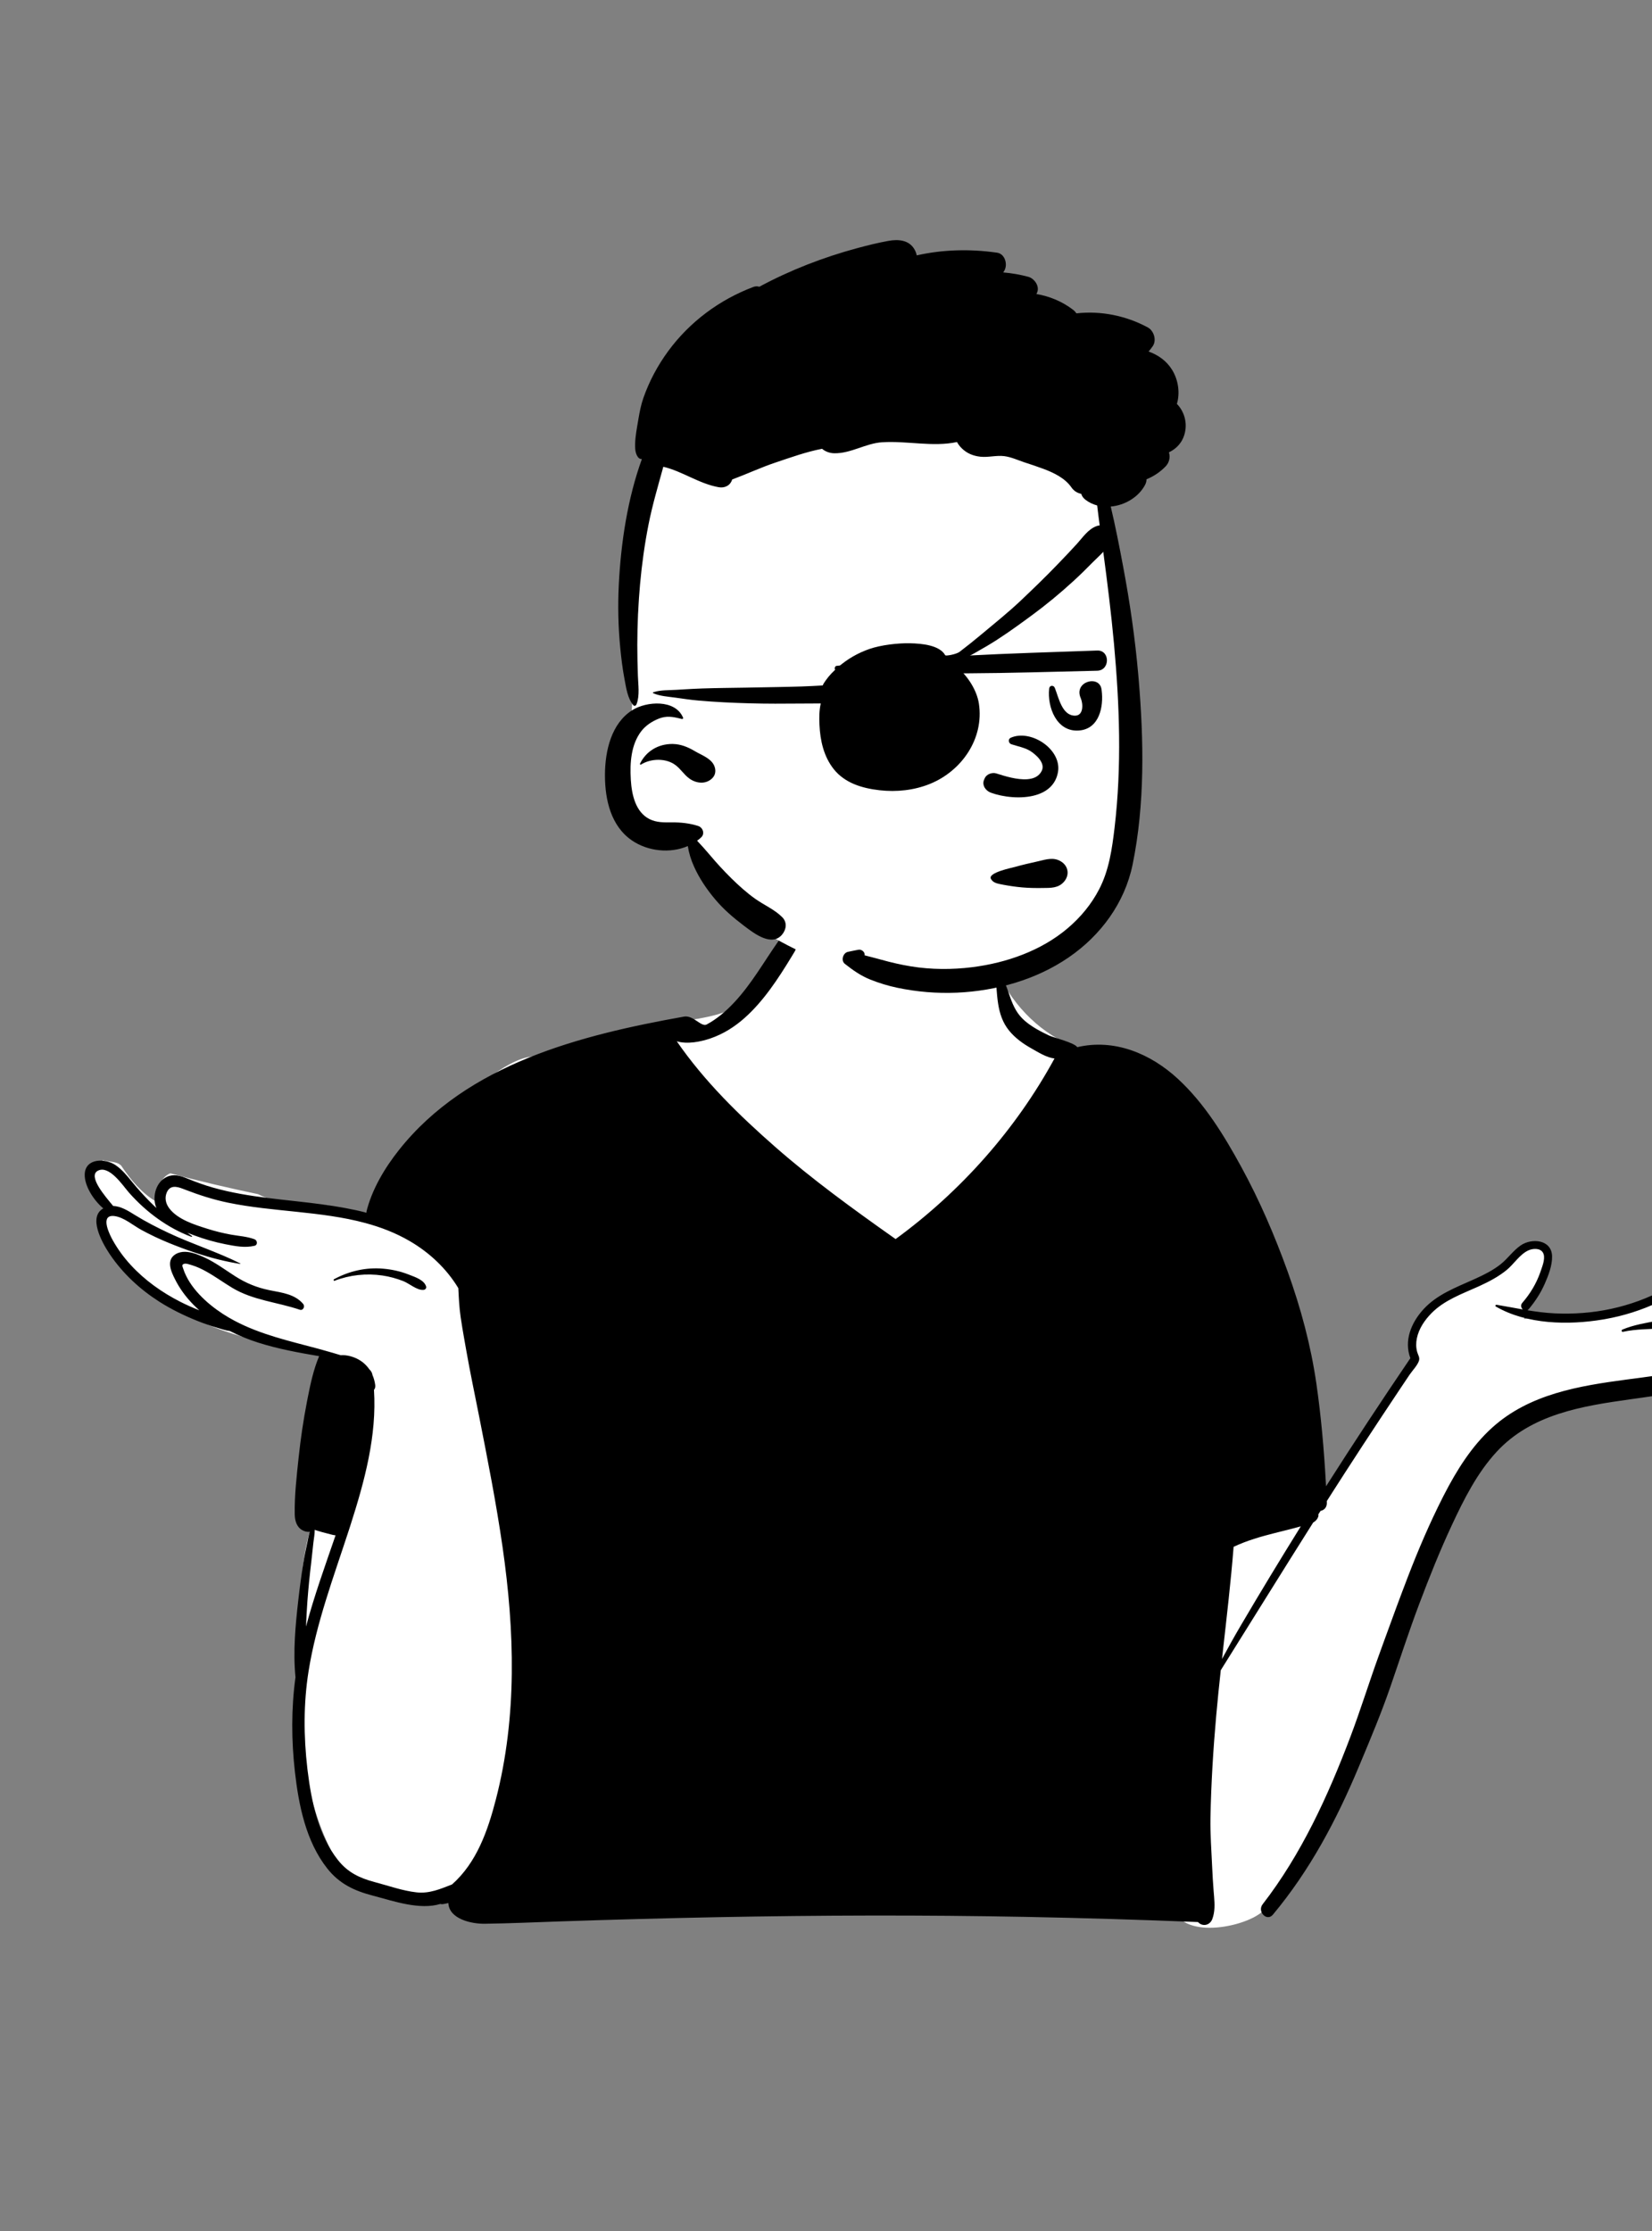 <?xml version="1.0" encoding="UTF-8"?>
<svg width="240px" height="324px" viewBox="0 0 240 324" version="1.1" xmlns="http://www.w3.org/2000/svg" xmlns:xlink="http://www.w3.org/1999/xlink">
    <rect x="0" y="0" width="240" height="324" fill="#808080" stroke="none"/>
    <!-- Generator: Sketch 62 (91390) - https://sketch.com -->
    <title>peep-44</title>
    
    <g id="Introduction" stroke="none" stroke-width="1" fill="none" fillRule="evenodd">
        <g id="variations" transform="translate(-1566, -434)">
            <g id="images" transform="translate(126, 110)">
                <g id="a-person/bust" transform="translate(1440, 324)">
                    <g id="body/Whatever" transform="translate(31.056, 135.053)" fillRule="evenodd">
                        <path d="M214.857,59.887 C217.021,58.757 219.134,57.53 221.214,56.252 C222.679,55.375 221.382,53.168 219.88,53.965 C219.112,54.373 218.347,54.785 217.579,55.191 C218.183,54.67 218.743,54.103 219.246,53.486 L219.211,53.451 C221.147,51.716 218.66,48.442 216.458,49.867 C214.517,51.275 212.557,52.712 210.328,53.639 C205.712,55.597 200.619,55.922 195.664,55.978 C193.851,55.842 192.119,56.156 190.36,56.506 C191.049,53.738 192.776,51.647 193.691,48.966 C194.367,46.259 190.461,44.415 189.077,47.017 C188.737,47.656 188.413,48.303 188.097,48.952 C185.105,51.675 180.109,51.435 177.091,54.358 C175.372,55.884 174.531,57.955 174.199,60.033 C173.973,61.444 174.324,62.859 173.471,64.109 C169.347,69.944 162.831,79.167 159.522,85.588 C157.179,70.329 150.923,51.456 144.461,37.503 C142.323,33.041 139.878,28.681 136.669,24.898 C137.033,23.637 135.748,21.398 134.932,22.087 C132.418,19.016 127.976,18.22 124.403,16.693 C119.58,14.63 115.579,10.342 113.612,5.469 C111.085,-3.812 104.864,-4.991 96.236,-4.581 C87.979,-4.591 81.87,-1.058 80.068,7.351 C76.408,13.733 67.766,12.678 61.548,14.367 C56.992,15.408 52.569,17.018 48.367,19.062 C43.692,14.626 26.948,33.245 25.426,38.037 C26.322,38.21 27.212,38.419 28.095,38.674 C28.881,38.902 28.551,40.089 27.758,39.899 C26.772,39.662 25.779,39.499 24.781,39.386 C24.751,39.481 24.724,39.576 24.705,39.67 C24.593,39.662 24.481,39.652 24.369,39.645 C24.617,39.774 24.856,39.924 25.089,40.118 C25.652,40.585 24.919,41.487 24.321,41.115 C23.757,40.693 23.019,40.76 22.344,40.618 C22.303,42.009 17.344,40.453 16.574,39.992 C13.151,39.564 9.628,40.024 6.432,38.372 C2.18,37.476 -2.105,36.485 -6.31,35.344 C-7.423,35.778 -8.469,37.332 -7.585,38.472 C-7.087,38.991 -7.727,39.838 -8.353,39.469 C-10.453,38.232 -12.077,36.302 -13.454,34.222 C-14.103,33.568 -15.253,33.709 -16.124,33.437 C-16.24,33.647 -16.309,33.88 -16.308,34.119 C-20.002,34.727 -17.367,38.763 -15.51,40.021 C-16.495,40.663 -16.532,41.919 -16.446,42.969 C-16.655,43.342 -16.725,43.806 -16.543,44.225 C-15.848,45.826 -14.346,47.174 -13.204,48.472 C-11.942,49.905 -10.818,51.345 -9.283,52.507 C-3.434,56.968 3.626,59.462 10.867,60.437 C13.439,60.832 17.137,61.437 18.729,63.612 C18.339,66.193 17.622,68.669 16.971,71.186 C16.061,74.528 16.123,78.026 16.111,81.432 C15.984,81.33 15.739,81.351 15.703,81.546 C15.491,82.958 15.334,84.402 14.476,85.588 C13.724,87.795 13.223,90.148 12.942,92.466 C11.816,103.455 11.547,114.769 14.087,125.587 C15.067,129.6 16.661,133.414 18.833,136.926 C19.48,137.974 20.521,138.281 21.456,138.075 C24.585,139.701 28.527,140.222 31.899,139.809 C43.396,136.553 39.39,144.394 55.511,141.993 C83.336,138.447 111.457,145.415 139.223,141.324 C139.907,146.608 148.859,145.092 151.969,142.858 C161.293,135.924 165.923,113.97 170.602,102.833 C173.818,94.055 179.205,78.507 186.258,72.616 C188.373,70.962 190.93,70.09 193.488,69.387 C203.034,66.926 212.618,64.599 222.183,62.206 C223.805,61.806 223.513,59.039 221.779,59.216 C219.477,59.452 217.167,59.665 214.857,59.887 Z" id="🎨-Background" fill="#FFFFFF"></path>
                        <path d="M2.333,58.241 C1.687,58.161 1.053,57.931 0.424,57.749 C-0.538,57.468 -1.48,57.14 -2.407,56.766 C-4.322,55.999 -6.179,55.092 -7.919,53.983 C-10.731,52.188 -13.216,49.889 -15.09,47.12 L-15.218,46.927 C-16.288,45.297 -18.262,41.677 -16.049,40.439 C-17.475,39.247 -18.823,37.106 -18.747,35.454 C-18.639,33.116 -15.774,33.148 -14.293,34.139 C-13.324,34.788 -12.597,35.697 -11.868,36.591 C-11.061,37.584 -10.199,38.531 -9.303,39.442 C-9.066,39.683 -8.826,39.919 -8.581,40.151 L-8.336,40.382 C-8.374,40.291 -8.408,40.198 -8.437,40.103 C-8.931,38.563 -8.342,36.557 -6.802,35.851 C-5.859,35.419 -4.881,35.683 -3.967,36.05 L-3.827,36.107 C-2.598,36.616 -1.353,37.066 -0.073,37.428 C5.145,38.901 10.592,39.146 15.939,39.881 C17.999,40.167 20.097,40.526 22.146,41.054 C22.928,37.734 24.844,34.551 26.923,31.933 C36.878,19.406 53.295,15.266 68.314,12.586 C69.683,12.343 70.818,14.156 71.614,13.727 C73.125,12.915 74.454,11.766 75.62,10.516 C78.107,7.851 79.871,4.717 81.943,1.748 C82.968,0.281 85.326,1.593 84.375,3.168 L83.909,3.937 C81.992,7.089 79.868,10.338 77.118,12.782 C75.656,14.08 74.033,15.105 72.178,15.745 C70.774,16.229 68.802,16.637 67.264,16.168 L67.08,15.899 C67.141,15.989 67.202,16.078 67.264,16.168 C71.278,21.986 76.315,26.911 81.622,31.558 C86.979,36.247 92.758,40.445 98.571,44.551 L99.056,44.892 C108.527,37.982 116.528,28.967 122.141,18.668 C120.964,18.527 119.8,17.772 118.795,17.21 C117.584,16.53 116.445,15.718 115.558,14.636 C113.625,12.279 113.876,9.242 113.528,6.382 C113.507,6.205 113.741,6.16 113.849,6.249 C114.897,7.12 115.264,8.547 115.702,9.779 C116.183,11.134 116.728,12.25 117.833,13.203 C118.862,14.091 120.117,14.743 121.336,15.325 C121.965,15.623 125.086,16.389 125.441,17.024 C130.833,15.758 136.085,17.945 140.08,21.636 C143.94,25.201 146.773,29.836 149.274,34.412 C151.943,39.294 154.129,44.383 156.014,49.614 C157.924,54.923 159.388,60.349 160.193,65.937 C160.872,70.648 161.289,75.433 161.558,80.197 L161.591,80.793 C165.58,74.53 169.668,68.333 173.84,62.192 C172.892,59.657 173.942,57.071 175.719,55.113 C177.688,52.947 180.411,51.941 183.016,50.77 L183.358,50.615 C184.614,50.042 185.865,49.411 186.95,48.553 C187.993,47.725 188.76,46.583 189.859,45.82 C191.456,44.709 194.354,44.945 194.428,47.374 C194.466,48.708 193.894,50.17 193.37,51.368 C192.776,52.723 191.976,53.951 191.025,55.08 C190.981,55.132 190.933,55.174 190.884,55.207 L190.847,55.23 C192.162,55.447 193.486,55.623 194.836,55.684 C197.559,55.809 200.312,55.608 202.978,55.033 C205.708,54.446 208.353,53.49 210.808,52.159 C212.906,51.022 214.85,49.551 217.233,49.204 C217.452,49.17 217.674,49.149 217.902,49.136 C218.283,49.115 218.663,49.563 218.513,49.939 C218.431,50.147 218.344,50.352 218.249,50.559 C217.425,52.374 216.161,54.135 214.585,55.472 L214.463,55.574 C215.019,55.382 215.566,55.166 216.105,54.923 C219.271,53.497 222.145,51.341 225.54,50.474 C225.7,50.432 225.863,50.394 226.026,50.358 C227.076,50.132 227.629,51.273 227.012,52.055 C226.913,52.182 226.814,52.307 226.71,52.431 C225.195,54.312 223.524,56.058 221.682,57.626 C221.05,58.163 220.4,58.683 219.736,59.18 C219.457,59.39 219.176,59.596 218.892,59.799 L218.752,59.898 C219.083,59.664 219.411,59.425 219.736,59.18 C221.815,58.55 223.864,57.804 225.869,56.978 C226.666,56.65 227.285,57.457 227.369,58.121 C227.652,60.345 225.185,61.953 223.579,63.022 C221.969,64.096 220.197,64.912 218.382,65.567 C214.893,66.828 211.228,67.401 207.569,67.914 L205.791,68.162 C198.757,69.146 191.41,70.323 186.362,75.798 C183.533,78.867 181.619,82.68 179.868,86.431 C178.119,90.179 176.583,94.025 175.125,97.893 C173.614,101.896 172.298,105.973 170.9,110.016 C169.615,113.728 168.081,117.393 166.561,121.021 L166.321,121.594 C163.095,129.304 159.242,136.566 153.871,143.003 C152.986,144.066 151.556,142.558 152.373,141.505 C157.991,134.26 161.9,125.711 165.126,117.183 C166.594,113.303 167.823,109.329 169.235,105.427 L170.074,103.11 C171.196,100.02 172.327,96.934 173.507,93.869 C175,89.99 176.642,86.159 178.52,82.452 L178.719,82.061 C180.558,78.485 182.743,74.96 185.75,72.254 C191.162,67.38 198.363,66.211 205.326,65.285 L207.517,64.996 C210.461,64.605 213.413,64.173 216.276,63.386 C217.928,62.934 219.542,62.354 221.059,61.555 C221.663,61.238 222.252,60.89 222.823,60.509 C221.196,60.987 219.546,61.378 217.866,61.684 C217.045,61.834 216.231,61.947 215.42,62.025 C213.331,62.232 211.258,62.223 209.118,62.111 C208.936,62.101 208.877,61.815 209.071,61.78 C210.562,61.514 212.054,61.183 213.54,60.823 L213.986,60.714 C213.994,60.467 214.091,60.205 214.294,59.956 C215.033,59.055 216.438,58.594 217.412,57.958 C218.433,57.292 219.421,56.574 220.364,55.804 C221.226,55.101 222.054,54.357 222.85,53.579 L223.089,53.344 C223.01,53.423 222.93,53.501 222.85,53.579 C220.7,54.573 218.661,55.847 216.415,56.633 C214.63,57.261 212.758,57.683 210.869,57.834 L210.752,57.843 L210.635,57.85 C208.664,57.992 206.68,57.935 204.738,58.362 C204.521,58.411 204.453,58.119 204.647,58.036 C206.344,57.331 208.108,57.058 209.891,56.728 C209.929,56.589 210.026,56.464 210.195,56.384 L210.652,56.166 C212.01,55.513 213.276,54.854 214.406,53.795 C215.403,52.858 216.233,51.764 216.857,50.55 C214.362,51.098 212.171,52.989 209.902,54.052 C207.43,55.213 204.814,56.045 202.127,56.519 L201.821,56.572 C196.799,57.41 190.76,57.303 186.261,54.691 C186.117,54.606 186.221,54.414 186.369,54.437 C187.645,54.646 188.908,54.894 190.171,55.113 C189.924,54.887 189.814,54.481 190.1,54.156 C191.234,52.855 192.132,51.368 192.705,49.741 L192.815,49.423 C193.079,48.669 193.525,47.497 193.07,46.816 C192.635,46.167 191.61,46.256 190.997,46.531 C189.723,47.105 188.876,48.541 187.803,49.407 C186.633,50.354 185.302,51.056 183.939,51.683 L183.651,51.814 C181.294,52.875 178.776,53.767 176.923,55.64 C175.926,56.646 175.068,57.903 174.781,59.313 C174.65,59.96 174.65,60.625 174.823,61.266 C174.96,61.767 175.247,62.076 175.083,62.585 C174.867,63.242 174.104,64.028 173.711,64.614 C173.255,65.29 172.801,65.968 172.347,66.647 C171.44,68.004 170.538,69.365 169.636,70.724 C167.832,73.446 166.047,76.181 164.276,78.924 C163.7,79.817 163.126,80.712 162.554,81.607 L161.697,82.95 L161.244,83.659 L160.471,84.874 C160.499,84.986 160.497,85.104 160.461,85.207 C160.329,85.583 160.082,85.839 159.776,86.025 L159.721,86.057 C155.213,93.186 150.776,100.361 146.295,107.507 C146.057,109.688 145.833,111.871 145.638,114.055 C145.197,118.996 144.895,123.95 144.797,128.911 C144.751,131.312 144.943,133.727 145.047,136.126 C145.097,137.271 145.167,138.414 145.257,139.558 L145.324,140.368 C145.413,141.481 145.464,142.587 145.064,143.648 C144.709,144.58 143.627,144.789 142.987,144.079 C134.635,143.743 126.278,143.487 117.92,143.329 C102.96,143.042 87.994,143.086 73.032,143.375 C65.517,143.521 58,143.726 50.488,143.98 C46.786,144.102 43.083,144.276 39.379,144.327 C37.384,144.354 34.243,143.627 34.082,141.381 L34.078,141.313 C33.829,141.38 33.571,141.435 33.307,141.475 C33.19,141.493 33.077,141.488 32.972,141.464 L32.921,141.45 C29.946,142.357 26.184,141.063 23.358,140.309 L23.124,140.247 C20.426,139.544 18.259,138.538 16.49,136.301 C13.395,132.385 12.339,127.127 11.79,122.28 C11.274,117.72 11.245,113.074 11.872,108.522 C11.502,104.813 11.864,100.985 12.284,97.297 C12.491,95.473 12.734,93.651 13.026,91.838 C13.188,90.825 13.402,89.823 13.619,88.824 C13.706,88.424 13.778,87.994 13.889,87.579 L13.938,87.401 C13.6,87.446 13.231,87.372 12.873,87.175 C12.024,86.708 11.777,85.763 11.762,84.859 C11.716,82.132 12.041,79.328 12.328,76.618 C12.618,73.913 13.015,71.197 13.535,68.526 L13.669,67.837 C14.063,65.839 14.514,63.776 15.307,61.898 C12.326,61.391 9.354,60.852 6.462,59.934 C5.05,59.484 3.66,58.924 2.333,58.241 Z M157.923,86.615 C157.877,86.626 157.833,86.638 157.788,86.651 C156.597,86.985 155.393,87.268 154.192,87.573 C152.118,88.095 150.09,88.678 148.161,89.585 C147.757,94.687 147.158,99.772 146.588,104.86 L146.475,105.878 C147.35,104.254 148.245,102.644 149.181,101.053 C152.031,96.202 154.947,91.39 157.923,86.615 Z M14.665,87.12 C14.671,87.727 14.545,88.357 14.477,88.94 C14.367,89.887 14.278,90.838 14.166,91.785 C13.938,93.687 13.744,95.591 13.602,97.502 C13.512,98.721 13.452,99.945 13.4,101.169 C14.597,96.69 16.184,92.309 17.693,87.921 C17.44,87.895 17.183,87.833 16.917,87.762 L16.469,87.642 C16.205,87.574 15.349,87.363 14.665,87.12 Z M161.697,82.95 L161.705,83.151 C161.737,83.863 161.31,84.265 160.793,84.369 C161.093,83.895 161.395,83.422 161.697,82.95 Z M24.626,49.194 C25.888,49.305 27.123,49.574 28.302,50.039 L28.416,50.083 C29.288,50.42 30.563,50.843 30.848,51.774 C30.928,52.038 30.713,52.256 30.466,52.277 C29.519,52.353 28.404,51.339 27.527,50.996 C26.551,50.616 25.528,50.333 24.493,50.183 C22.167,49.842 19.742,50.1 17.553,50.948 C17.424,50.999 17.344,50.793 17.46,50.732 C19.666,49.532 22.119,48.972 24.626,49.194 Z M-2.101,55.238 C-2.247,55.109 -2.393,54.974 -2.536,54.839 C-3.669,53.767 -4.672,52.516 -5.415,51.141 L-5.61,50.769 C-6.215,49.597 -6.958,47.928 -5.536,47.084 C-4.687,46.579 -3.665,46.706 -2.718,47.012 C-2.657,47.031 -2.596,47.053 -2.534,47.074 C-2.112,47.222 -1.704,47.399 -1.341,47.568 C0.238,48.293 1.63,49.348 3.088,50.278 C4.667,51.286 6.227,51.931 8.05,52.308 L8.221,52.343 C9.933,52.681 11.788,52.898 12.981,54.306 C13.281,54.661 13.007,55.327 12.489,55.151 C9.189,54.038 5.697,53.792 2.667,51.964 C1.412,51.208 0.225,50.339 -1.058,49.623 C-1.738,49.242 -2.44,48.909 -3.189,48.681 L-3.598,48.56 C-3.837,48.49 -4.123,48.421 -4.315,48.49 C-4.681,48.617 -4.564,48.813 -4.451,49.155 L-4.44,49.189 C-3.55,51.941 -1.015,54.245 1.334,55.769 C1.873,56.119 2.424,56.441 2.986,56.739 C6.79,58.767 11.046,59.711 15.227,60.832 C16.838,61.282 17.911,61.591 18.445,61.76 C19.336,61.686 20.352,62.001 21.024,62.378 C21.677,62.743 22.203,63.234 22.6,63.811 C22.6,63.811 22.983,64.13 23.052,64.624 C23.253,65.083 23.388,65.577 23.456,66.093 C23.494,66.395 23.418,66.628 23.274,66.793 C23.706,73.427 21.915,80.025 19.895,86.33 L19.695,86.952 L19.566,87.346 C17.388,94.031 14.889,100.668 13.774,107.638 C13.028,112.294 13.051,117.113 13.598,121.79 L13.637,122.113 C14.176,126.535 15.213,131.496 18.024,135.055 C19.458,136.871 21.157,137.678 23.329,138.263 L23.447,138.295 C25.412,138.812 27.44,139.546 29.466,139.768 C31.347,139.973 32.923,139.273 34.615,138.618 L34.617,138.616 C38.181,135.46 39.8,130.866 40.995,126.228 C44.095,114.228 43.71,101.771 41.952,89.595 C41.035,83.234 39.789,76.927 38.547,70.622 C37.926,67.471 37.256,64.326 36.7,61.164 L36.37,59.304 C36.188,58.27 36.012,57.235 35.862,56.196 C35.659,54.799 35.597,53.425 35.528,52.019 C33.821,49.189 31.343,46.858 28.471,45.186 C26.416,43.988 24.24,43.157 21.994,42.555 C15.573,40.824 8.574,40.947 2.114,39.615 C-0.057,39.168 -2.117,38.505 -4.176,37.71 L-4.457,37.601 C-5.401,37.233 -6.365,37.028 -6.834,38.142 C-7.167,38.935 -6.969,39.759 -6.468,40.425 C-5.241,42.056 -2.773,42.813 -0.916,43.4 C0.202,43.756 1.343,44.037 2.496,44.246 C3.65,44.455 4.807,44.508 5.914,44.916 C6.341,45.072 6.426,45.751 5.914,45.871 C4.512,46.199 3.1,45.918 1.706,45.645 C0.174,45.343 -1.334,44.914 -2.8,44.371 C-3.071,44.271 -3.351,44.166 -3.636,44.054 L-3.85,43.969 C-3.629,44.13 -3.407,44.288 -3.183,44.447 C-3.124,44.489 -3.16,44.601 -3.238,44.573 C-6.685,43.287 -9.822,40.965 -12.252,38.219 L-12.373,38.081 C-13.229,37.1 -15.179,34.133 -16.822,34.959 C-18.366,35.734 -15.735,38.722 -14.735,39.943 L-14.619,40.087 C-13.482,40.116 -12.381,40.824 -11.46,41.395 C-9.861,42.386 -8.19,43.24 -6.487,44.039 C-3.103,45.63 0.491,46.753 3.84,48.424 C3.884,48.448 3.85,48.504 3.808,48.498 C1.676,48.158 -0.432,47.615 -2.492,46.941 L-2.584,46.912 L-2.676,46.881 C-3.962,46.459 -5.232,45.981 -6.481,45.472 C-7.869,44.905 -9.225,44.269 -10.541,43.548 C-11.733,42.898 -13.055,41.725 -14.437,41.551 C-14.585,41.532 -14.716,41.53 -14.83,41.541 C-16.417,41.674 -15.105,44.303 -14.661,45.089 C-13.936,46.38 -13.062,47.572 -12.058,48.661 C-10.024,50.872 -7.558,52.624 -4.89,53.987 C-3.979,54.452 -3.048,54.862 -2.101,55.238 Z" id="🖍-Ink" fill="#000000"></path>
                    </g>
                    <g id="head/Shaved-2" transform="translate(78.592, 38.043)" fillRule="evenodd">
                        <path d="M82.06,32.085 C80.565,26.696 80.778,26.113 78.55,20.966 C71.16,6.013 21.774,11.02 16.734,25.946 C13.999,34.044 14.642,45.448 13.93,52.47 C13.712,56.193 13.498,59.916 13.277,63.639 C13.2,64.924 13.123,66.21 13.044,67.495 C12.89,69.998 12.741,72.5 12.601,75.003 C11.673,82.715 15.547,83.499 22.191,83.271 C23.948,87.51 26.793,91.05 30.307,93.929 C29.459,96.238 32.535,97.433 34.195,98.356 C43.223,103.399 54.312,106.475 64.312,103.639 C67.25,102.806 79.384,99.92 83.115,90.987 C84.947,86.601 88.672,63.884 83.76,43.448 L82.06,32.085 Z" id="🎨-Background" fill="#FFFFFF"></path>
                        <path d="M50.493,-3.063 C51.889,-3.31 53.451,-3.215 54.251,-1.844 C54.425,-1.548 54.535,-1.25 54.587,-0.956 C58.403,-1.814 62.364,-1.907 66.262,-1.345 C67.424,-1.178 67.832,0.371 67.32,1.257 C67.268,1.348 67.215,1.436 67.158,1.523 C68.379,1.622 69.598,1.834 70.806,2.159 C71.666,2.392 72.469,3.506 72.087,4.419 C72.053,4.499 72.017,4.579 71.981,4.659 C73.88,4.979 75.695,5.725 77.282,6.93 C77.472,7.071 77.647,7.255 77.793,7.464 C81.34,7.065 84.993,7.798 88.16,9.51 C89.047,9.99 89.476,11.372 88.874,12.234 C88.686,12.503 88.49,12.759 88.278,13.006 C89.656,13.515 90.875,14.339 91.697,15.682 C92.59,17.138 92.865,19.012 92.385,20.614 C93.387,21.635 93.911,23.199 93.554,24.767 C93.228,26.198 92.351,27.107 91.228,27.652 C91.456,28.35 91.272,29.142 90.754,29.681 C89.96,30.508 89.009,31.142 87.974,31.558 C87.972,31.827 87.904,32.103 87.769,32.361 C86.835,34.153 84.822,35.343 82.775,35.523 C83.463,38.416 84.03,41.346 84.579,44.258 C85.555,49.438 86.311,54.669 86.772,59.921 L86.828,60.571 C87.578,69.458 87.752,78.768 85.946,87.534 C84.794,93.116 81.304,97.821 76.648,101.008 C71.913,104.25 66.129,105.863 60.437,106.118 C57.535,106.247 54.605,106.002 51.761,105.406 C50.411,105.123 49.107,104.721 47.825,104.21 C46.445,103.658 45.309,102.845 44.142,101.929 C43.536,101.454 43.883,100.332 44.601,100.19 C45.114,100.086 45.621,99.974 46.132,99.881 C46.601,99.795 47.113,100.264 47.016,100.697 L48.005,100.952 C48.334,101.037 48.664,101.123 48.993,101.211 L49.485,101.346 C50.886,101.737 52.318,102.067 53.755,102.301 C56.679,102.777 59.721,102.787 62.66,102.418 C67.601,101.798 72.649,100.036 76.492,96.787 C78.376,95.194 79.946,93.306 81.085,91.115 C82.532,88.331 82.969,85.23 83.332,82.151 C84.382,73.247 84.059,64.33 83.244,55.424 C82.838,50.994 82.285,46.573 81.697,42.162 C81.395,39.9 81.07,37.635 80.802,35.365 C80.204,35.204 79.633,34.938 79.122,34.551 C78.775,34.289 78.573,33.984 78.484,33.674 C77.968,33.576 77.473,33.293 77.116,32.814 L77.07,32.75 C76.135,31.395 74.516,30.62 73.018,30.055 C72.11,29.713 71.185,29.415 70.263,29.111 C69.304,28.792 68.29,28.32 67.282,28.198 C66.139,28.062 64.988,28.407 63.835,28.284 C62.787,28.17 61.863,27.794 61.109,27.042 C60.845,26.78 60.617,26.477 60.435,26.152 C56.918,26.904 53.223,25.955 49.568,26.184 C47.163,26.336 45.042,27.824 42.613,27.783 C41.949,27.773 41.307,27.54 40.84,27.133 C38.548,27.57 36.218,28.411 34.063,29.134 C31.933,29.848 29.884,30.81 27.78,31.59 C27.778,31.592 27.778,31.592 27.778,31.594 C27.503,32.484 26.683,32.868 25.811,32.712 C22.956,32.203 20.552,30.402 17.774,29.743 C17.009,32.53 16.187,35.282 15.626,38.125 C15.057,40.993 14.658,43.899 14.394,46.811 C14.128,49.734 14.001,52.687 13.994,55.62 C13.992,57.117 14.03,58.617 14.081,60.114 C14.122,61.367 14.361,62.952 13.908,64.158 L13.868,64.26 L13.866,64.26 C13.811,64.436 13.563,64.542 13.424,64.379 C12.573,63.389 12.37,61.815 12.133,60.572 C11.846,59.063 11.662,57.539 11.514,56.011 C11.218,52.945 11.153,49.891 11.309,46.811 C11.616,40.75 12.587,34.348 14.662,28.618 C14.024,28.677 13.739,27.737 13.697,27.206 C13.616,26.14 13.783,25.009 13.964,23.94 L14.153,22.833 C14.332,21.788 14.522,20.771 14.878,19.754 C15.731,17.315 16.959,15.024 18.488,12.942 C21.609,8.696 25.933,5.482 30.858,3.628 C31.166,3.512 31.458,3.514 31.716,3.603 C36.197,1.187 41.013,-0.673 45.906,-1.996 C47.419,-2.404 48.951,-2.788 50.493,-3.063 Z M13.28,65.082 C15.315,63.806 19.513,63.472 20.647,66.192 C20.694,66.302 20.563,66.399 20.466,66.374 L20.188,66.304 C19.122,66.039 18.2,65.887 17.106,66.325 C16.145,66.71 15.211,67.312 14.575,68.141 C13.072,70.1 12.909,72.761 13.049,75.138 L13.056,75.253 C13.187,77.339 13.722,79.879 15.761,80.91 C16.794,81.433 17.911,81.394 19.033,81.386 C20.311,81.378 21.617,81.517 22.838,81.91 C23.521,82.13 23.842,83.035 23.275,83.565 C23.087,83.741 22.891,83.905 22.684,84.053 C23.303,84.713 23.911,85.381 24.501,86.085 C25.5,87.278 26.563,88.432 27.672,89.525 C28.745,90.58 29.882,91.601 31.107,92.476 C32.396,93.393 33.938,94.037 35.054,95.162 C35.78,95.893 35.656,96.914 35.054,97.654 C33.559,99.492 31.015,97.559 29.585,96.472 L29.413,96.341 C27.928,95.217 26.516,94.004 25.314,92.575 C24.089,91.117 23.028,89.565 22.244,87.826 C21.784,86.803 21.49,85.837 21.332,84.827 C18.763,85.943 15.524,85.588 13.221,84.017 C10.164,81.933 9.306,78.108 9.296,74.616 L9.296,74.409 C9.319,71.016 10.21,67.009 13.28,65.082 Z M19.076,70.002 L19.17,70.003 C20.302,70.027 21.311,70.435 22.272,70.997 L22.371,71.055 C23.305,71.611 24.644,72.057 25.139,73.097 C25.435,73.725 25.413,74.443 24.898,74.963 C23.964,75.906 22.555,75.749 21.545,75.014 C20.791,74.462 20.294,73.636 19.555,73.078 C18.165,72.025 15.972,72.085 14.525,72.996 C14.436,73.053 14.35,72.945 14.389,72.86 C15.278,71.041 17.039,69.995 19.076,70.002 L19.076,70.002 Z" id="🖍-Ink" fill="#000000"></path>
                    </g>
                    <g id="face/Eyes-Closed" transform="translate(112.183, 77.354)" fill="#000000" fillRule="evenodd">
                        <path d="M38.502,47.758 L38.648,47.724 C39.816,47.449 40.939,47.074 42.026,47.798 C43.062,48.487 43.205,49.762 42.398,50.692 C41.569,51.648 40.467,51.594 39.304,51.607 L39.231,51.608 C38.266,51.622 37.284,51.607 36.322,51.522 C35.425,51.442 34.523,51.314 33.636,51.147 L33.112,51.044 C32.576,50.935 32.049,50.794 31.773,50.276 C31.292,49.372 34.869,48.663 35.303,48.539 C36.358,48.237 37.433,48 38.502,47.758 Z M40.486,36.858 C39.916,37.45 39.163,37.854 38.317,38.106 C36.192,38.738 33.481,38.401 31.745,37.757 C31.385,37.623 31.049,37.351 30.855,37.01 C30.679,36.699 30.619,36.333 30.753,35.96 C30.792,35.854 30.838,35.75 30.885,35.648 C31.012,35.369 31.272,35.152 31.576,35.028 C31.893,34.899 32.253,34.873 32.542,34.964 C32.58,34.976 32.62,34.988 32.661,35.001 C33.761,35.348 35.564,35.922 37.058,35.811 C37.955,35.744 38.744,35.427 39.152,34.607 C39.367,34.174 39.307,33.746 39.116,33.354 C38.829,32.763 38.253,32.249 37.768,31.894 C37.084,31.395 36.355,31.195 35.6,30.985 C35.316,30.905 35.028,30.825 34.738,30.729 C34.642,30.697 34.558,30.635 34.495,30.554 C34.433,30.475 34.392,30.377 34.379,30.279 C34.366,30.178 34.383,30.077 34.429,29.99 C34.473,29.91 34.543,29.839 34.646,29.792 C36.122,29.131 38.031,29.568 39.472,30.608 C40.192,31.128 40.793,31.797 41.163,32.543 C41.507,33.236 41.653,33.996 41.518,34.772 C41.367,35.64 41,36.325 40.486,36.858 Z M16.296,22.098 C16.711,21.915 17.052,22.771 17.137,23.004 L17.314,23.488 C17.602,24.269 17.932,25.062 18.538,25.641 C19.045,26.126 19.857,26.538 20.445,25.97 C21.002,25.432 20.73,24.825 20.813,24.165 C20.961,22.97 22.589,21.776 23.568,23.023 C25.78,25.839 22.358,29.756 19.206,29.069 C17.604,28.72 16.313,27.434 15.783,25.905 L15.756,25.824 C15.439,24.856 15.118,22.618 16.296,22.098 Z M44.835,24.059 L44.82,24.023 C43.767,21.627 47.524,20.596 47.843,22.749 L47.863,22.894 C48.173,25.283 47.52,28.496 44.595,28.734 C41.311,29.002 39.944,25.337 40.237,22.647 C40.29,22.166 40.874,22.099 41.054,22.537 L41.092,22.632 C41.623,23.984 42.126,26.583 43.994,26.58 C45.242,26.579 45.183,24.893 44.835,24.059 L44.835,24.059 Z M47.218,17.121 C49.105,17.054 49.102,20.009 47.218,20.053 C40.921,20.201 34.62,20.398 28.322,20.432 L27.177,20.439 C21.262,20.479 15.325,20.559 9.427,20.063 C8.923,20.02 9.017,19.313 9.438,19.342 C15.622,18.461 21.881,18.204 28.112,17.869 C34.475,17.528 40.85,17.347 47.218,17.121 Z" id="🖍-Ink"></path>
                    </g>
                    <g id="facial-hair/*-None" transform="translate(104.577, 109.479)"></g>
                    <g id="accessories/Eyepatch" transform="translate(88.521, 88.978)" fill="#000000" fillRule="evenodd">
                        <path d="M70.858,-12.599 C72.08,-13.018 73.053,-11.747 72.819,-10.64 C72.542,-9.336 71.182,-8.29 70.28,-7.37 C69.333,-6.402 68.368,-5.453 67.366,-4.54 C65.454,-2.794 63.473,-1.15 61.383,0.382 L60.744,0.85 C58.829,2.252 56.919,3.621 54.868,4.835 C53.756,5.49 52.634,6.124 51.498,6.735 C51.092,6.953 50.598,7.289 50.089,7.538 C51.95,8.975 53.382,11.169 53.693,13.213 C54.462,18.29 51.192,22.994 46.577,24.865 C44.277,25.797 41.716,26.067 39.257,25.786 C36.756,25.501 34.22,24.761 32.596,22.711 C31.153,20.891 30.633,18.569 30.53,16.288 C30.481,15.206 30.492,14.141 30.72,13.183 C29.725,13.192 28.73,13.188 27.743,13.198 C25.305,13.221 22.862,13.232 20.423,13.164 C17.906,13.093 15.403,12.98 12.895,12.757 C11.794,12.657 10.7,12.494 9.605,12.338 C8.543,12.188 7.37,12.131 6.377,11.695 C6.31,11.668 6.338,11.571 6.396,11.552 C7.455,11.209 8.657,11.27 9.76,11.203 L10.835,11.138 C11.73,11.084 12.625,11.035 13.523,11.006 C15.597,10.938 17.669,10.921 19.743,10.886 L20.632,10.869 C23.072,10.82 25.512,10.793 27.952,10.715 C28.964,10.683 29.978,10.624 30.994,10.569 C31.113,10.3 31.286,10.055 31.453,9.817 C31.951,9.102 32.585,8.472 33.242,7.902 C34.588,6.726 36.103,5.854 37.793,5.268 C39.468,4.69 41.917,4.403 43.689,4.441 C45.461,4.478 47.986,4.728 48.798,6.177 C48.882,6.327 50.427,6.038 50.885,5.687 C51.956,4.869 53.008,4.028 54.041,3.165 C55.96,1.561 57.933,-0.018 59.75,-1.734 C61.624,-3.505 63.483,-5.306 65.266,-7.165 C66.162,-8.097 67.056,-9.032 67.924,-9.987 C68.811,-10.961 69.574,-12.162 70.858,-12.599 Z" id="🖍-Ink"></path>
                    </g>
                </g>
            </g>
        </g>
    </g>
</svg>